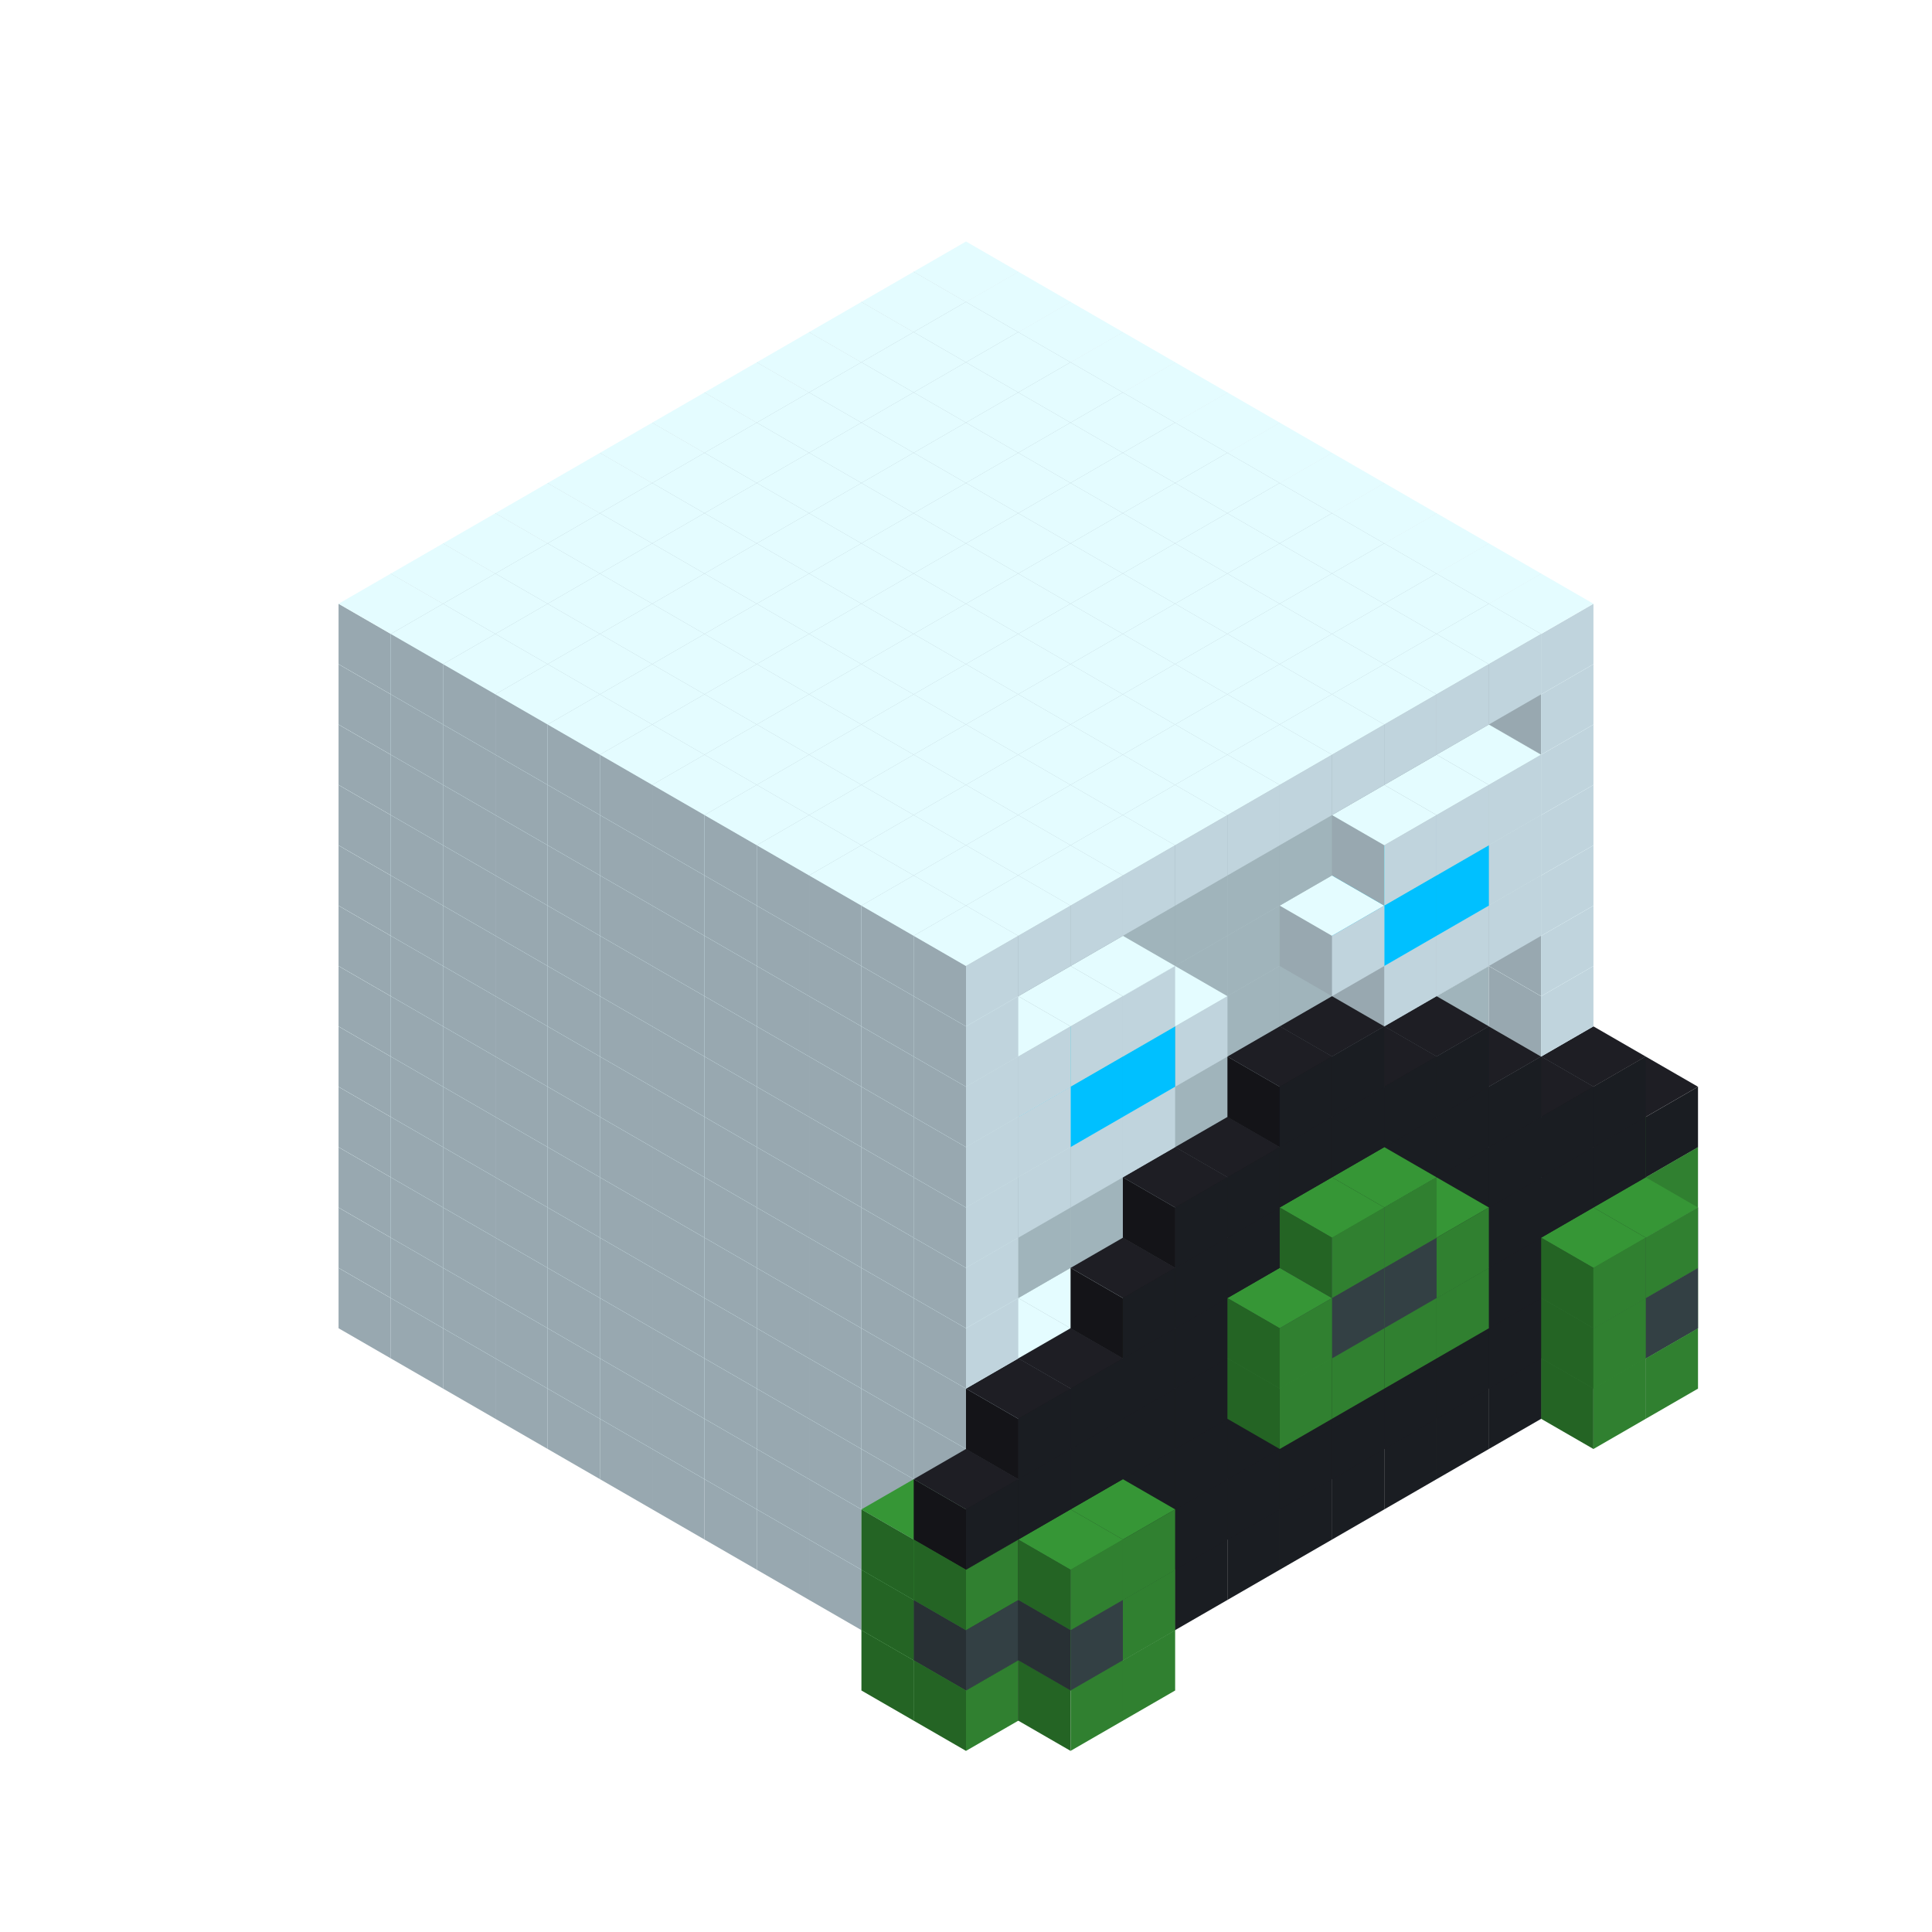 
<svg width='600' height='600' viewBox='4436371 5550000 3200000 3200000' xmlns='http://www.w3.org/2000/svg' xmlns:xlink='http://www.w3.org/1999/xlink'>
<use xlink:href='#v-0x00000081-1' transform='translate(983738,3600000)'/>
<use xlink:href='#v-0x00000081-1' transform='translate(1070341,3650000)'/>
<use xlink:href='#v-0x00000081-1' transform='translate(1156944,3700000)'/>
<use xlink:href='#v-0x00000081-1' transform='translate(1243547,3750000)'/>
<use xlink:href='#v-0x00000081-1' transform='translate(1330150,3800000)'/>
<use xlink:href='#v-0x00000081-1' transform='translate(1416753,3850000)'/>
<use xlink:href='#v-0x00000081-1' transform='translate(1503356,3900000)'/>
<use xlink:href='#v-0x00000081-1' transform='translate(1589959,3950000)'/>
<use xlink:href='#v-0x00000081-1' transform='translate(1676562,4000000)'/>
<use xlink:href='#v-0x00000081-1' transform='translate(1763165,4050000)'/>
<use xlink:href='#v-0x00000081-1' transform='translate(1849768,4100000)'/>
<use xlink:href='#v-0x00000081-5' transform='translate(2975607,3550000)'/>
<use xlink:href='#v-0x00000081-1' transform='translate(2889004,3600000)'/>
<use xlink:href='#v-0x00000081-1' transform='translate(2802401,3650000)'/>
<use xlink:href='#v-0x00000081-1' transform='translate(2715798,3700000)'/>
<use xlink:href='#v-0x00000081-1' transform='translate(2629195,3750000)'/>
<use xlink:href='#v-0x00000081-1' transform='translate(2542592,3800000)'/>
<use xlink:href='#v-0x00000081-1' transform='translate(2455989,3850000)'/>
<use xlink:href='#v-0x00000081-1' transform='translate(2369386,3900000)'/>
<use xlink:href='#v-0x00000081-1' transform='translate(2282783,3950000)'/>
<use xlink:href='#v-0x00000081-1' transform='translate(2196180,4000000)'/>
<use xlink:href='#v-0x00000081-1' transform='translate(2109577,4050000)'/>
<use xlink:href='#v-0x00000081-1' transform='translate(2022974,4100000)'/>
<use xlink:href='#v-0x00000081-1' transform='translate(1936371,4150000)'/>
<use xlink:href='#v-0x00000081-5' transform='translate(1849768,4200000)'/>
<use xlink:href='#v-0x00000081-5' transform='translate(3062210,3600000)'/>
<use xlink:href='#v-0x00000081-4' transform='translate(2975607,3650000)'/>
<use xlink:href='#v-0x00000081-4' transform='translate(2889004,3700000)'/>
<use xlink:href='#v-0x00000081-4' transform='translate(2802401,3750000)'/>
<use xlink:href='#v-0x00000081-4' transform='translate(2715798,3800000)'/>
<use xlink:href='#v-0x00000081-4' transform='translate(2629195,3850000)'/>
<use xlink:href='#v-0x00000081-4' transform='translate(2542592,3900000)'/>
<use xlink:href='#v-0x00000081-4' transform='translate(2455989,3950000)'/>
<use xlink:href='#v-0x00000081-4' transform='translate(2369386,4000000)'/>
<use xlink:href='#v-0x00000081-4' transform='translate(2282783,4050000)'/>
<use xlink:href='#v-0x00000081-4' transform='translate(2196180,4100000)'/>
<use xlink:href='#v-0x00000081-4' transform='translate(2109577,4150000)'/>
<use xlink:href='#v-0x00000081-4' transform='translate(2022974,4200000)'/>
<use xlink:href='#v-0x00000081-5' transform='translate(1936371,4250000)'/>
<use xlink:href='#v-0x00000081-5' transform='translate(3062210,3700000)'/>
<use xlink:href='#v-0x00000081-5' transform='translate(2975607,3750000)'/>
<use xlink:href='#v-0x00000081-5' transform='translate(2196180,4200000)'/>
<use xlink:href='#v-0x00000081-5' transform='translate(2109577,4250000)'/>
<use xlink:href='#v-0x00000081-1' transform='translate(983738,3500000)'/>
<use xlink:href='#v-0x00000081-1' transform='translate(1070341,3550000)'/>
<use xlink:href='#v-0x00000081-1' transform='translate(1156944,3600000)'/>
<use xlink:href='#v-0x00000081-1' transform='translate(1243547,3650000)'/>
<use xlink:href='#v-0x00000081-1' transform='translate(1330150,3700000)'/>
<use xlink:href='#v-0x00000081-1' transform='translate(1416753,3750000)'/>
<use xlink:href='#v-0x00000081-1' transform='translate(1503356,3800000)'/>
<use xlink:href='#v-0x00000081-1' transform='translate(1589959,3850000)'/>
<use xlink:href='#v-0x00000081-1' transform='translate(1676562,3900000)'/>
<use xlink:href='#v-0x00000081-1' transform='translate(1763165,3950000)'/>
<use xlink:href='#v-0x00000081-2' transform='translate(2715798,3500000)'/>
<use xlink:href='#v-0x00000081-2' transform='translate(2629195,3550000)'/>
<use xlink:href='#v-0x00000081-2' transform='translate(2542592,3600000)'/>
<use xlink:href='#v-0x00000081-2' transform='translate(2455989,3650000)'/>
<use xlink:href='#v-0x00000081-2' transform='translate(2369386,3700000)'/>
<use xlink:href='#v-0x00000081-2' transform='translate(2282783,3750000)'/>
<use xlink:href='#v-0x00000081-2' transform='translate(2196180,3800000)'/>
<use xlink:href='#v-0x00000081-2' transform='translate(2109577,3850000)'/>
<use xlink:href='#v-0x00000081-2' transform='translate(2022974,3900000)'/>
<use xlink:href='#v-0x00000081-2' transform='translate(1936371,3950000)'/>
<use xlink:href='#v-0x00000081-1' transform='translate(1849768,4000000)'/>
<use xlink:href='#v-0x00000081-5' transform='translate(2975607,3450000)'/>
<use xlink:href='#v-0x00000081-1' transform='translate(2889004,3500000)'/>
<use xlink:href='#v-0x00000081-1' transform='translate(2802401,3550000)'/>
<use xlink:href='#v-0x00000081-1' transform='translate(2022974,4000000)'/>
<use xlink:href='#v-0x00000081-1' transform='translate(1936371,4050000)'/>
<use xlink:href='#v-0x00000081-5' transform='translate(1849768,4100000)'/>
<use xlink:href='#v-0x00000081-6' transform='translate(3062210,3500000)'/>
<use xlink:href='#v-0x00000081-4' transform='translate(2975607,3550000)'/>
<use xlink:href='#v-0x00000081-4' transform='translate(2889004,3600000)'/>
<use xlink:href='#v-0x00000081-4' transform='translate(2802401,3650000)'/>
<use xlink:href='#v-0x00000081-4' transform='translate(2715798,3700000)'/>
<use xlink:href='#v-0x00000081-4' transform='translate(2629195,3750000)'/>
<use xlink:href='#v-0x00000081-4' transform='translate(2542592,3800000)'/>
<use xlink:href='#v-0x00000081-4' transform='translate(2455989,3850000)'/>
<use xlink:href='#v-0x00000081-4' transform='translate(2369386,3900000)'/>
<use xlink:href='#v-0x00000081-4' transform='translate(2282783,3950000)'/>
<use xlink:href='#v-0x00000081-4' transform='translate(2196180,4000000)'/>
<use xlink:href='#v-0x00000081-4' transform='translate(2109577,4050000)'/>
<use xlink:href='#v-0x00000081-4' transform='translate(2022974,4100000)'/>
<use xlink:href='#v-0x00000081-6' transform='translate(1936371,4150000)'/>
<use xlink:href='#v-0x00000081-6' transform='translate(3062210,3600000)'/>
<use xlink:href='#v-0x00000081-5' transform='translate(2975607,3650000)'/>
<use xlink:href='#v-0x00000081-5' transform='translate(2196180,4100000)'/>
<use xlink:href='#v-0x00000081-6' transform='translate(2109577,4150000)'/>
<use xlink:href='#v-0x00000081-1' transform='translate(983738,3400000)'/>
<use xlink:href='#v-0x00000081-1' transform='translate(1070341,3450000)'/>
<use xlink:href='#v-0x00000081-1' transform='translate(1156944,3500000)'/>
<use xlink:href='#v-0x00000081-1' transform='translate(1243547,3550000)'/>
<use xlink:href='#v-0x00000081-1' transform='translate(1330150,3600000)'/>
<use xlink:href='#v-0x00000081-1' transform='translate(1416753,3650000)'/>
<use xlink:href='#v-0x00000081-1' transform='translate(1503356,3700000)'/>
<use xlink:href='#v-0x00000081-1' transform='translate(1589959,3750000)'/>
<use xlink:href='#v-0x00000081-1' transform='translate(1676562,3800000)'/>
<use xlink:href='#v-0x00000081-1' transform='translate(1763165,3850000)'/>
<use xlink:href='#v-0x00000081-2' transform='translate(2715798,3400000)'/>
<use xlink:href='#v-0x00000081-2' transform='translate(2629195,3450000)'/>
<use xlink:href='#v-0x00000081-2' transform='translate(2542592,3500000)'/>
<use xlink:href='#v-0x00000081-2' transform='translate(2455989,3550000)'/>
<use xlink:href='#v-0x00000081-2' transform='translate(2369386,3600000)'/>
<use xlink:href='#v-0x00000081-2' transform='translate(2282783,3650000)'/>
<use xlink:href='#v-0x00000081-2' transform='translate(2196180,3700000)'/>
<use xlink:href='#v-0x00000081-2' transform='translate(2109577,3750000)'/>
<use xlink:href='#v-0x00000081-2' transform='translate(2022974,3800000)'/>
<use xlink:href='#v-0x00000081-2' transform='translate(1936371,3850000)'/>
<use xlink:href='#v-0x00000081-1' transform='translate(1849768,3900000)'/>
<use xlink:href='#v-0x00000081-5' transform='translate(2975607,3350000)'/>
<use xlink:href='#v-0x00000081-1' transform='translate(2889004,3400000)'/>
<use xlink:href='#v-0x00000081-1' transform='translate(1936371,3950000)'/>
<use xlink:href='#v-0x00000081-5' transform='translate(1849768,4000000)'/>
<use xlink:href='#v-0x00000081-5' transform='translate(3062210,3400000)'/>
<use xlink:href='#v-0x00000081-4' transform='translate(2975607,3450000)'/>
<use xlink:href='#v-0x00000081-4' transform='translate(2889004,3500000)'/>
<use xlink:href='#v-0x00000081-4' transform='translate(2802401,3550000)'/>
<use xlink:href='#v-0x00000081-4' transform='translate(2715798,3600000)'/>
<use xlink:href='#v-0x00000081-4' transform='translate(2629195,3650000)'/>
<use xlink:href='#v-0x00000081-4' transform='translate(2542592,3700000)'/>
<use xlink:href='#v-0x00000081-4' transform='translate(2455989,3750000)'/>
<use xlink:href='#v-0x00000081-4' transform='translate(2369386,3800000)'/>
<use xlink:href='#v-0x00000081-4' transform='translate(2282783,3850000)'/>
<use xlink:href='#v-0x00000081-4' transform='translate(2196180,3900000)'/>
<use xlink:href='#v-0x00000081-4' transform='translate(2109577,3950000)'/>
<use xlink:href='#v-0x00000081-4' transform='translate(2022974,4000000)'/>
<use xlink:href='#v-0x00000081-5' transform='translate(1936371,4050000)'/>
<use xlink:href='#v-0x00000081-5' transform='translate(3062210,3500000)'/>
<use xlink:href='#v-0x00000081-5' transform='translate(2975607,3550000)'/>
<use xlink:href='#v-0x00000081-5' transform='translate(2196180,4000000)'/>
<use xlink:href='#v-0x00000081-5' transform='translate(2109577,4050000)'/>
<use xlink:href='#v-0x00000081-1' transform='translate(983738,3300000)'/>
<use xlink:href='#v-0x00000081-1' transform='translate(1070341,3350000)'/>
<use xlink:href='#v-0x00000081-1' transform='translate(1156944,3400000)'/>
<use xlink:href='#v-0x00000081-1' transform='translate(1243547,3450000)'/>
<use xlink:href='#v-0x00000081-1' transform='translate(1330150,3500000)'/>
<use xlink:href='#v-0x00000081-1' transform='translate(1416753,3550000)'/>
<use xlink:href='#v-0x00000081-1' transform='translate(1503356,3600000)'/>
<use xlink:href='#v-0x00000081-1' transform='translate(1589959,3650000)'/>
<use xlink:href='#v-0x00000081-1' transform='translate(1676562,3700000)'/>
<use xlink:href='#v-0x00000081-1' transform='translate(1763165,3750000)'/>
<use xlink:href='#v-0x00000081-2' transform='translate(2715798,3300000)'/>
<use xlink:href='#v-0x00000081-2' transform='translate(2629195,3350000)'/>
<use xlink:href='#v-0x00000081-2' transform='translate(2542592,3400000)'/>
<use xlink:href='#v-0x00000081-2' transform='translate(2455989,3450000)'/>
<use xlink:href='#v-0x00000081-2' transform='translate(2369386,3500000)'/>
<use xlink:href='#v-0x00000081-2' transform='translate(2282783,3550000)'/>
<use xlink:href='#v-0x00000081-2' transform='translate(2196180,3600000)'/>
<use xlink:href='#v-0x00000081-2' transform='translate(2109577,3650000)'/>
<use xlink:href='#v-0x00000081-2' transform='translate(2022974,3700000)'/>
<use xlink:href='#v-0x00000081-2' transform='translate(1936371,3750000)'/>
<use xlink:href='#v-0x00000081-1' transform='translate(1849768,3800000)'/>
<use xlink:href='#v-0x00000081-1' transform='translate(2889004,3300000)'/>
<use xlink:href='#v-0x00000081-1' transform='translate(2802401,3350000)'/>
<use xlink:href='#v-0x00000081-1' transform='translate(2715798,3400000)'/>
<use xlink:href='#v-0x00000081-1' transform='translate(2629195,3450000)'/>
<use xlink:href='#v-0x00000081-1' transform='translate(2542592,3500000)'/>
<use xlink:href='#v-0x00000081-1' transform='translate(2455989,3550000)'/>
<use xlink:href='#v-0x00000081-1' transform='translate(2369386,3600000)'/>
<use xlink:href='#v-0x00000081-1' transform='translate(2282783,3650000)'/>
<use xlink:href='#v-0x00000081-1' transform='translate(2196180,3700000)'/>
<use xlink:href='#v-0x00000081-1' transform='translate(2109577,3750000)'/>
<use xlink:href='#v-0x00000081-1' transform='translate(2022974,3800000)'/>
<use xlink:href='#v-0x00000081-1' transform='translate(1936371,3850000)'/>
<use xlink:href='#v-0x00000081-4' transform='translate(3062210,3300000)'/>
<use xlink:href='#v-0x00000081-4' transform='translate(2975607,3350000)'/>
<use xlink:href='#v-0x00000081-4' transform='translate(2889004,3400000)'/>
<use xlink:href='#v-0x00000081-4' transform='translate(2802401,3450000)'/>
<use xlink:href='#v-0x00000081-4' transform='translate(2715798,3500000)'/>
<use xlink:href='#v-0x00000081-4' transform='translate(2629195,3550000)'/>
<use xlink:href='#v-0x00000081-4' transform='translate(2542592,3600000)'/>
<use xlink:href='#v-0x00000081-4' transform='translate(2455989,3650000)'/>
<use xlink:href='#v-0x00000081-4' transform='translate(2369386,3700000)'/>
<use xlink:href='#v-0x00000081-4' transform='translate(2282783,3750000)'/>
<use xlink:href='#v-0x00000081-4' transform='translate(2196180,3800000)'/>
<use xlink:href='#v-0x00000081-4' transform='translate(2109577,3850000)'/>
<use xlink:href='#v-0x00000081-4' transform='translate(2022974,3900000)'/>
<use xlink:href='#v-0x00000081-4' transform='translate(1936371,3950000)'/>
<use xlink:href='#v-0x00000081-5' transform='translate(2715798,3600000)'/>
<use xlink:href='#v-0x00000081-5' transform='translate(2629195,3650000)'/>
<use xlink:href='#v-0x00000081-5' transform='translate(2542592,3700000)'/>
<use xlink:href='#v-0x00000081-5' transform='translate(2455989,3750000)'/>
<use xlink:href='#v-0x00000081-1' transform='translate(983738,3200000)'/>
<use xlink:href='#v-0x00000081-1' transform='translate(1070341,3250000)'/>
<use xlink:href='#v-0x00000081-1' transform='translate(1156944,3300000)'/>
<use xlink:href='#v-0x00000081-1' transform='translate(1243547,3350000)'/>
<use xlink:href='#v-0x00000081-1' transform='translate(1330150,3400000)'/>
<use xlink:href='#v-0x00000081-1' transform='translate(1416753,3450000)'/>
<use xlink:href='#v-0x00000081-1' transform='translate(1503356,3500000)'/>
<use xlink:href='#v-0x00000081-1' transform='translate(1589959,3550000)'/>
<use xlink:href='#v-0x00000081-1' transform='translate(1676562,3600000)'/>
<use xlink:href='#v-0x00000081-1' transform='translate(1763165,3650000)'/>
<use xlink:href='#v-0x00000081-2' transform='translate(2715798,3200000)'/>
<use xlink:href='#v-0x00000081-2' transform='translate(2629195,3250000)'/>
<use xlink:href='#v-0x00000081-2' transform='translate(2542592,3300000)'/>
<use xlink:href='#v-0x00000081-2' transform='translate(2455989,3350000)'/>
<use xlink:href='#v-0x00000081-2' transform='translate(2369386,3400000)'/>
<use xlink:href='#v-0x00000081-2' transform='translate(2282783,3450000)'/>
<use xlink:href='#v-0x00000081-2' transform='translate(2196180,3500000)'/>
<use xlink:href='#v-0x00000081-2' transform='translate(2109577,3550000)'/>
<use xlink:href='#v-0x00000081-2' transform='translate(2022974,3600000)'/>
<use xlink:href='#v-0x00000081-2' transform='translate(1936371,3650000)'/>
<use xlink:href='#v-0x00000081-1' transform='translate(1849768,3700000)'/>
<use xlink:href='#v-0x00000081-1' transform='translate(2889004,3200000)'/>
<use xlink:href='#v-0x00000081-1' transform='translate(2802401,3250000)'/>
<use xlink:href='#v-0x00000081-1' transform='translate(2715798,3300000)'/>
<use xlink:href='#v-0x00000081-1' transform='translate(2629195,3350000)'/>
<use xlink:href='#v-0x00000081-1' transform='translate(2542592,3400000)'/>
<use xlink:href='#v-0x00000081-1' transform='translate(2455989,3450000)'/>
<use xlink:href='#v-0x00000081-1' transform='translate(2369386,3500000)'/>
<use xlink:href='#v-0x00000081-1' transform='translate(2282783,3550000)'/>
<use xlink:href='#v-0x00000081-1' transform='translate(2196180,3600000)'/>
<use xlink:href='#v-0x00000081-1' transform='translate(2109577,3650000)'/>
<use xlink:href='#v-0x00000081-1' transform='translate(2022974,3700000)'/>
<use xlink:href='#v-0x00000081-1' transform='translate(1936371,3750000)'/>
<use xlink:href='#v-0x00000081-4' transform='translate(2975607,3250000)'/>
<use xlink:href='#v-0x00000081-4' transform='translate(2889004,3300000)'/>
<use xlink:href='#v-0x00000081-4' transform='translate(2802401,3350000)'/>
<use xlink:href='#v-0x00000081-4' transform='translate(2715798,3400000)'/>
<use xlink:href='#v-0x00000081-4' transform='translate(2629195,3450000)'/>
<use xlink:href='#v-0x00000081-4' transform='translate(2542592,3500000)'/>
<use xlink:href='#v-0x00000081-4' transform='translate(2455989,3550000)'/>
<use xlink:href='#v-0x00000081-4' transform='translate(2369386,3600000)'/>
<use xlink:href='#v-0x00000081-4' transform='translate(2282783,3650000)'/>
<use xlink:href='#v-0x00000081-4' transform='translate(2196180,3700000)'/>
<use xlink:href='#v-0x00000081-4' transform='translate(2109577,3750000)'/>
<use xlink:href='#v-0x00000081-4' transform='translate(2022974,3800000)'/>
<use xlink:href='#v-0x00000081-5' transform='translate(2715798,3500000)'/>
<use xlink:href='#v-0x00000081-6' transform='translate(2629195,3550000)'/>
<use xlink:href='#v-0x00000081-6' transform='translate(2542592,3600000)'/>
<use xlink:href='#v-0x00000081-5' transform='translate(2455989,3650000)'/>
<use xlink:href='#v-0x00000081-1' transform='translate(983738,3100000)'/>
<use xlink:href='#v-0x00000081-1' transform='translate(1070341,3150000)'/>
<use xlink:href='#v-0x00000081-1' transform='translate(1156944,3200000)'/>
<use xlink:href='#v-0x00000081-1' transform='translate(1243547,3250000)'/>
<use xlink:href='#v-0x00000081-1' transform='translate(1330150,3300000)'/>
<use xlink:href='#v-0x00000081-1' transform='translate(1416753,3350000)'/>
<use xlink:href='#v-0x00000081-1' transform='translate(1503356,3400000)'/>
<use xlink:href='#v-0x00000081-1' transform='translate(1589959,3450000)'/>
<use xlink:href='#v-0x00000081-1' transform='translate(1676562,3500000)'/>
<use xlink:href='#v-0x00000081-1' transform='translate(1763165,3550000)'/>
<use xlink:href='#v-0x00000081-2' transform='translate(2715798,3100000)'/>
<use xlink:href='#v-0x00000081-2' transform='translate(2629195,3150000)'/>
<use xlink:href='#v-0x00000081-2' transform='translate(2542592,3200000)'/>
<use xlink:href='#v-0x00000081-2' transform='translate(2455989,3250000)'/>
<use xlink:href='#v-0x00000081-2' transform='translate(2369386,3300000)'/>
<use xlink:href='#v-0x00000081-2' transform='translate(2282783,3350000)'/>
<use xlink:href='#v-0x00000081-2' transform='translate(2196180,3400000)'/>
<use xlink:href='#v-0x00000081-2' transform='translate(2109577,3450000)'/>
<use xlink:href='#v-0x00000081-2' transform='translate(2022974,3500000)'/>
<use xlink:href='#v-0x00000081-2' transform='translate(1936371,3550000)'/>
<use xlink:href='#v-0x00000081-1' transform='translate(1849768,3600000)'/>
<use xlink:href='#v-0x00000081-1' transform='translate(2889004,3100000)'/>
<use xlink:href='#v-0x00000081-1' transform='translate(1936371,3650000)'/>
<use xlink:href='#v-0x00000081-4' transform='translate(2802401,3250000)'/>
<use xlink:href='#v-0x00000081-4' transform='translate(2715798,3300000)'/>
<use xlink:href='#v-0x00000081-4' transform='translate(2629195,3350000)'/>
<use xlink:href='#v-0x00000081-4' transform='translate(2542592,3400000)'/>
<use xlink:href='#v-0x00000081-4' transform='translate(2455989,3450000)'/>
<use xlink:href='#v-0x00000081-4' transform='translate(2369386,3500000)'/>
<use xlink:href='#v-0x00000081-4' transform='translate(2282783,3550000)'/>
<use xlink:href='#v-0x00000081-4' transform='translate(2196180,3600000)'/>
<use xlink:href='#v-0x00000081-5' transform='translate(2629195,3450000)'/>
<use xlink:href='#v-0x00000081-5' transform='translate(2542592,3500000)'/>
<use xlink:href='#v-0x00000081-1' transform='translate(983738,3000000)'/>
<use xlink:href='#v-0x00000081-1' transform='translate(1070341,3050000)'/>
<use xlink:href='#v-0x00000081-1' transform='translate(1156944,3100000)'/>
<use xlink:href='#v-0x00000081-1' transform='translate(1243547,3150000)'/>
<use xlink:href='#v-0x00000081-1' transform='translate(1330150,3200000)'/>
<use xlink:href='#v-0x00000081-1' transform='translate(1416753,3250000)'/>
<use xlink:href='#v-0x00000081-1' transform='translate(1503356,3300000)'/>
<use xlink:href='#v-0x00000081-1' transform='translate(1589959,3350000)'/>
<use xlink:href='#v-0x00000081-1' transform='translate(1676562,3400000)'/>
<use xlink:href='#v-0x00000081-1' transform='translate(1763165,3450000)'/>
<use xlink:href='#v-0x00000081-2' transform='translate(2715798,3000000)'/>
<use xlink:href='#v-0x00000081-2' transform='translate(2629195,3050000)'/>
<use xlink:href='#v-0x00000081-2' transform='translate(2542592,3100000)'/>
<use xlink:href='#v-0x00000081-2' transform='translate(2455989,3150000)'/>
<use xlink:href='#v-0x00000081-2' transform='translate(2369386,3200000)'/>
<use xlink:href='#v-0x00000081-2' transform='translate(2282783,3250000)'/>
<use xlink:href='#v-0x00000081-2' transform='translate(2196180,3300000)'/>
<use xlink:href='#v-0x00000081-2' transform='translate(2109577,3350000)'/>
<use xlink:href='#v-0x00000081-2' transform='translate(2022974,3400000)'/>
<use xlink:href='#v-0x00000081-2' transform='translate(1936371,3450000)'/>
<use xlink:href='#v-0x00000081-1' transform='translate(1849768,3500000)'/>
<use xlink:href='#v-0x00000081-1' transform='translate(2889004,3000000)'/>
<use xlink:href='#v-0x00000081-1' transform='translate(1936371,3550000)'/>
<use xlink:href='#v-0x00000081-4' transform='translate(2715798,3200000)'/>
<use xlink:href='#v-0x00000081-4' transform='translate(2629195,3250000)'/>
<use xlink:href='#v-0x00000081-4' transform='translate(2542592,3300000)'/>
<use xlink:href='#v-0x00000081-4' transform='translate(2455989,3350000)'/>
<use xlink:href='#v-0x00000081-4' transform='translate(2369386,3400000)'/>
<use xlink:href='#v-0x00000081-4' transform='translate(2282783,3450000)'/>
<use xlink:href='#v-0x00000081-1' transform='translate(983738,2900000)'/>
<use xlink:href='#v-0x00000081-1' transform='translate(1070341,2950000)'/>
<use xlink:href='#v-0x00000081-1' transform='translate(1156944,3000000)'/>
<use xlink:href='#v-0x00000081-1' transform='translate(1243547,3050000)'/>
<use xlink:href='#v-0x00000081-1' transform='translate(1330150,3100000)'/>
<use xlink:href='#v-0x00000081-1' transform='translate(1416753,3150000)'/>
<use xlink:href='#v-0x00000081-1' transform='translate(1503356,3200000)'/>
<use xlink:href='#v-0x00000081-1' transform='translate(1589959,3250000)'/>
<use xlink:href='#v-0x00000081-1' transform='translate(1676562,3300000)'/>
<use xlink:href='#v-0x00000081-1' transform='translate(1763165,3350000)'/>
<use xlink:href='#v-0x00000081-2' transform='translate(2715798,2900000)'/>
<use xlink:href='#v-0x00000081-2' transform='translate(2629195,2950000)'/>
<use xlink:href='#v-0x00000081-2' transform='translate(2542592,3000000)'/>
<use xlink:href='#v-0x00000081-2' transform='translate(2455989,3050000)'/>
<use xlink:href='#v-0x00000081-2' transform='translate(2369386,3100000)'/>
<use xlink:href='#v-0x00000081-2' transform='translate(2282783,3150000)'/>
<use xlink:href='#v-0x00000081-2' transform='translate(2196180,3200000)'/>
<use xlink:href='#v-0x00000081-2' transform='translate(2109577,3250000)'/>
<use xlink:href='#v-0x00000081-2' transform='translate(2022974,3300000)'/>
<use xlink:href='#v-0x00000081-2' transform='translate(1936371,3350000)'/>
<use xlink:href='#v-0x00000081-1' transform='translate(1849768,3400000)'/>
<use xlink:href='#v-0x00000081-1' transform='translate(2889004,2900000)'/>
<use xlink:href='#v-0x00000081-1' transform='translate(2802401,2950000)'/>
<use xlink:href='#v-0x00000081-1' transform='translate(2715798,3000000)'/>
<use xlink:href='#v-0x00000081-1' transform='translate(2629195,3050000)'/>
<use xlink:href='#v-0x00000081-1' transform='translate(2196180,3300000)'/>
<use xlink:href='#v-0x00000081-1' transform='translate(2109577,3350000)'/>
<use xlink:href='#v-0x00000081-1' transform='translate(2022974,3400000)'/>
<use xlink:href='#v-0x00000081-1' transform='translate(1936371,3450000)'/>
<use xlink:href='#v-0x00000081-4' transform='translate(2542592,3200000)'/>
<use xlink:href='#v-0x00000081-4' transform='translate(2455989,3250000)'/>
<use xlink:href='#v-0x00000081-1' transform='translate(983738,2800000)'/>
<use xlink:href='#v-0x00000081-1' transform='translate(1070341,2850000)'/>
<use xlink:href='#v-0x00000081-1' transform='translate(1156944,2900000)'/>
<use xlink:href='#v-0x00000081-1' transform='translate(1243547,2950000)'/>
<use xlink:href='#v-0x00000081-1' transform='translate(1330150,3000000)'/>
<use xlink:href='#v-0x00000081-1' transform='translate(1416753,3050000)'/>
<use xlink:href='#v-0x00000081-1' transform='translate(1503356,3100000)'/>
<use xlink:href='#v-0x00000081-1' transform='translate(1589959,3150000)'/>
<use xlink:href='#v-0x00000081-1' transform='translate(1676562,3200000)'/>
<use xlink:href='#v-0x00000081-1' transform='translate(1763165,3250000)'/>
<use xlink:href='#v-0x00000081-2' transform='translate(2715798,2800000)'/>
<use xlink:href='#v-0x00000081-2' transform='translate(2629195,2850000)'/>
<use xlink:href='#v-0x00000081-2' transform='translate(2542592,2900000)'/>
<use xlink:href='#v-0x00000081-2' transform='translate(2455989,2950000)'/>
<use xlink:href='#v-0x00000081-2' transform='translate(2369386,3000000)'/>
<use xlink:href='#v-0x00000081-2' transform='translate(2282783,3050000)'/>
<use xlink:href='#v-0x00000081-2' transform='translate(2196180,3100000)'/>
<use xlink:href='#v-0x00000081-2' transform='translate(2109577,3150000)'/>
<use xlink:href='#v-0x00000081-2' transform='translate(2022974,3200000)'/>
<use xlink:href='#v-0x00000081-2' transform='translate(1936371,3250000)'/>
<use xlink:href='#v-0x00000081-1' transform='translate(1849768,3300000)'/>
<use xlink:href='#v-0x00000081-1' transform='translate(2889004,2800000)'/>
<use xlink:href='#v-0x00000081-1' transform='translate(2802401,2850000)'/>
<use xlink:href='#v-0x00000081-3' transform='translate(2715798,2900000)'/>
<use xlink:href='#v-0x00000081-3' transform='translate(2629195,2950000)'/>
<use xlink:href='#v-0x00000081-1' transform='translate(2542592,3000000)'/>
<use xlink:href='#v-0x00000081-1' transform='translate(2282783,3150000)'/>
<use xlink:href='#v-0x00000081-3' transform='translate(2196180,3200000)'/>
<use xlink:href='#v-0x00000081-3' transform='translate(2109577,3250000)'/>
<use xlink:href='#v-0x00000081-1' transform='translate(2022974,3300000)'/>
<use xlink:href='#v-0x00000081-1' transform='translate(1936371,3350000)'/>
<use xlink:href='#v-0x00000081-1' transform='translate(983738,2700000)'/>
<use xlink:href='#v-0x00000081-1' transform='translate(1070341,2750000)'/>
<use xlink:href='#v-0x00000081-1' transform='translate(1156944,2800000)'/>
<use xlink:href='#v-0x00000081-1' transform='translate(1243547,2850000)'/>
<use xlink:href='#v-0x00000081-1' transform='translate(1330150,2900000)'/>
<use xlink:href='#v-0x00000081-1' transform='translate(1416753,2950000)'/>
<use xlink:href='#v-0x00000081-1' transform='translate(1503356,3000000)'/>
<use xlink:href='#v-0x00000081-1' transform='translate(1589959,3050000)'/>
<use xlink:href='#v-0x00000081-1' transform='translate(1676562,3100000)'/>
<use xlink:href='#v-0x00000081-1' transform='translate(1763165,3150000)'/>
<use xlink:href='#v-0x00000081-2' transform='translate(2715798,2700000)'/>
<use xlink:href='#v-0x00000081-2' transform='translate(2629195,2750000)'/>
<use xlink:href='#v-0x00000081-2' transform='translate(2542592,2800000)'/>
<use xlink:href='#v-0x00000081-2' transform='translate(2455989,2850000)'/>
<use xlink:href='#v-0x00000081-2' transform='translate(2369386,2900000)'/>
<use xlink:href='#v-0x00000081-2' transform='translate(2282783,2950000)'/>
<use xlink:href='#v-0x00000081-2' transform='translate(2196180,3000000)'/>
<use xlink:href='#v-0x00000081-2' transform='translate(2109577,3050000)'/>
<use xlink:href='#v-0x00000081-2' transform='translate(2022974,3100000)'/>
<use xlink:href='#v-0x00000081-2' transform='translate(1936371,3150000)'/>
<use xlink:href='#v-0x00000081-1' transform='translate(1849768,3200000)'/>
<use xlink:href='#v-0x00000081-1' transform='translate(2889004,2700000)'/>
<use xlink:href='#v-0x00000081-1' transform='translate(2802401,2750000)'/>
<use xlink:href='#v-0x00000081-1' transform='translate(2715798,2800000)'/>
<use xlink:href='#v-0x00000081-1' transform='translate(2629195,2850000)'/>
<use xlink:href='#v-0x00000081-1' transform='translate(2196180,3100000)'/>
<use xlink:href='#v-0x00000081-1' transform='translate(2109577,3150000)'/>
<use xlink:href='#v-0x00000081-1' transform='translate(2022974,3200000)'/>
<use xlink:href='#v-0x00000081-1' transform='translate(1936371,3250000)'/>
<use xlink:href='#v-0x00000081-1' transform='translate(983738,2600000)'/>
<use xlink:href='#v-0x00000081-1' transform='translate(1070341,2650000)'/>
<use xlink:href='#v-0x00000081-1' transform='translate(1156944,2700000)'/>
<use xlink:href='#v-0x00000081-1' transform='translate(1243547,2750000)'/>
<use xlink:href='#v-0x00000081-1' transform='translate(1330150,2800000)'/>
<use xlink:href='#v-0x00000081-1' transform='translate(1416753,2850000)'/>
<use xlink:href='#v-0x00000081-1' transform='translate(1503356,2900000)'/>
<use xlink:href='#v-0x00000081-1' transform='translate(1589959,2950000)'/>
<use xlink:href='#v-0x00000081-1' transform='translate(1676562,3000000)'/>
<use xlink:href='#v-0x00000081-1' transform='translate(1763165,3050000)'/>
<use xlink:href='#v-0x00000081-2' transform='translate(2715798,2600000)'/>
<use xlink:href='#v-0x00000081-2' transform='translate(2629195,2650000)'/>
<use xlink:href='#v-0x00000081-2' transform='translate(2542592,2700000)'/>
<use xlink:href='#v-0x00000081-2' transform='translate(2455989,2750000)'/>
<use xlink:href='#v-0x00000081-2' transform='translate(2369386,2800000)'/>
<use xlink:href='#v-0x00000081-2' transform='translate(2282783,2850000)'/>
<use xlink:href='#v-0x00000081-2' transform='translate(2196180,2900000)'/>
<use xlink:href='#v-0x00000081-2' transform='translate(2109577,2950000)'/>
<use xlink:href='#v-0x00000081-2' transform='translate(2022974,3000000)'/>
<use xlink:href='#v-0x00000081-2' transform='translate(1936371,3050000)'/>
<use xlink:href='#v-0x00000081-1' transform='translate(1849768,3100000)'/>
<use xlink:href='#v-0x00000081-1' transform='translate(2889004,2600000)'/>
<use xlink:href='#v-0x00000081-1' transform='translate(1936371,3150000)'/>
<use xlink:href='#v-0x00000081-1' transform='translate(1936371,1950000)'/>
<use xlink:href='#v-0x00000081-1' transform='translate(1849768,2000000)'/>
<use xlink:href='#v-0x00000081-1' transform='translate(1763165,2050000)'/>
<use xlink:href='#v-0x00000081-1' transform='translate(1676562,2100000)'/>
<use xlink:href='#v-0x00000081-1' transform='translate(1589959,2150000)'/>
<use xlink:href='#v-0x00000081-1' transform='translate(1503356,2200000)'/>
<use xlink:href='#v-0x00000081-1' transform='translate(1416753,2250000)'/>
<use xlink:href='#v-0x00000081-1' transform='translate(1330150,2300000)'/>
<use xlink:href='#v-0x00000081-1' transform='translate(1243547,2350000)'/>
<use xlink:href='#v-0x00000081-1' transform='translate(1156944,2400000)'/>
<use xlink:href='#v-0x00000081-1' transform='translate(1070341,2450000)'/>
<use xlink:href='#v-0x00000081-1' transform='translate(983738,2500000)'/>
<use xlink:href='#v-0x00000081-1' transform='translate(2022974,2000000)'/>
<use xlink:href='#v-0x00000081-1' transform='translate(1936371,2050000)'/>
<use xlink:href='#v-0x00000081-1' transform='translate(1849768,2100000)'/>
<use xlink:href='#v-0x00000081-1' transform='translate(1763165,2150000)'/>
<use xlink:href='#v-0x00000081-1' transform='translate(1676562,2200000)'/>
<use xlink:href='#v-0x00000081-1' transform='translate(1589959,2250000)'/>
<use xlink:href='#v-0x00000081-1' transform='translate(1503356,2300000)'/>
<use xlink:href='#v-0x00000081-1' transform='translate(1416753,2350000)'/>
<use xlink:href='#v-0x00000081-1' transform='translate(1330150,2400000)'/>
<use xlink:href='#v-0x00000081-1' transform='translate(1243547,2450000)'/>
<use xlink:href='#v-0x00000081-1' transform='translate(1156944,2500000)'/>
<use xlink:href='#v-0x00000081-1' transform='translate(1070341,2550000)'/>
<use xlink:href='#v-0x00000081-1' transform='translate(2109577,2050000)'/>
<use xlink:href='#v-0x00000081-1' transform='translate(2022974,2100000)'/>
<use xlink:href='#v-0x00000081-1' transform='translate(1936371,2150000)'/>
<use xlink:href='#v-0x00000081-1' transform='translate(1849768,2200000)'/>
<use xlink:href='#v-0x00000081-1' transform='translate(1763165,2250000)'/>
<use xlink:href='#v-0x00000081-1' transform='translate(1676562,2300000)'/>
<use xlink:href='#v-0x00000081-1' transform='translate(1589959,2350000)'/>
<use xlink:href='#v-0x00000081-1' transform='translate(1503356,2400000)'/>
<use xlink:href='#v-0x00000081-1' transform='translate(1416753,2450000)'/>
<use xlink:href='#v-0x00000081-1' transform='translate(1330150,2500000)'/>
<use xlink:href='#v-0x00000081-1' transform='translate(1243547,2550000)'/>
<use xlink:href='#v-0x00000081-1' transform='translate(1156944,2600000)'/>
<use xlink:href='#v-0x00000081-1' transform='translate(2196180,2100000)'/>
<use xlink:href='#v-0x00000081-1' transform='translate(2109577,2150000)'/>
<use xlink:href='#v-0x00000081-1' transform='translate(2022974,2200000)'/>
<use xlink:href='#v-0x00000081-1' transform='translate(1936371,2250000)'/>
<use xlink:href='#v-0x00000081-1' transform='translate(1849768,2300000)'/>
<use xlink:href='#v-0x00000081-1' transform='translate(1763165,2350000)'/>
<use xlink:href='#v-0x00000081-1' transform='translate(1676562,2400000)'/>
<use xlink:href='#v-0x00000081-1' transform='translate(1589959,2450000)'/>
<use xlink:href='#v-0x00000081-1' transform='translate(1503356,2500000)'/>
<use xlink:href='#v-0x00000081-1' transform='translate(1416753,2550000)'/>
<use xlink:href='#v-0x00000081-1' transform='translate(1330150,2600000)'/>
<use xlink:href='#v-0x00000081-1' transform='translate(1243547,2650000)'/>
<use xlink:href='#v-0x00000081-1' transform='translate(2282783,2150000)'/>
<use xlink:href='#v-0x00000081-1' transform='translate(2196180,2200000)'/>
<use xlink:href='#v-0x00000081-1' transform='translate(2109577,2250000)'/>
<use xlink:href='#v-0x00000081-1' transform='translate(2022974,2300000)'/>
<use xlink:href='#v-0x00000081-1' transform='translate(1936371,2350000)'/>
<use xlink:href='#v-0x00000081-1' transform='translate(1849768,2400000)'/>
<use xlink:href='#v-0x00000081-1' transform='translate(1763165,2450000)'/>
<use xlink:href='#v-0x00000081-1' transform='translate(1676562,2500000)'/>
<use xlink:href='#v-0x00000081-1' transform='translate(1589959,2550000)'/>
<use xlink:href='#v-0x00000081-1' transform='translate(1503356,2600000)'/>
<use xlink:href='#v-0x00000081-1' transform='translate(1416753,2650000)'/>
<use xlink:href='#v-0x00000081-1' transform='translate(1330150,2700000)'/>
<use xlink:href='#v-0x00000081-1' transform='translate(2369386,2200000)'/>
<use xlink:href='#v-0x00000081-1' transform='translate(2282783,2250000)'/>
<use xlink:href='#v-0x00000081-1' transform='translate(2196180,2300000)'/>
<use xlink:href='#v-0x00000081-1' transform='translate(2109577,2350000)'/>
<use xlink:href='#v-0x00000081-1' transform='translate(2022974,2400000)'/>
<use xlink:href='#v-0x00000081-1' transform='translate(1936371,2450000)'/>
<use xlink:href='#v-0x00000081-1' transform='translate(1849768,2500000)'/>
<use xlink:href='#v-0x00000081-1' transform='translate(1763165,2550000)'/>
<use xlink:href='#v-0x00000081-1' transform='translate(1676562,2600000)'/>
<use xlink:href='#v-0x00000081-1' transform='translate(1589959,2650000)'/>
<use xlink:href='#v-0x00000081-1' transform='translate(1503356,2700000)'/>
<use xlink:href='#v-0x00000081-1' transform='translate(1416753,2750000)'/>
<use xlink:href='#v-0x00000081-1' transform='translate(2455989,2250000)'/>
<use xlink:href='#v-0x00000081-1' transform='translate(2369386,2300000)'/>
<use xlink:href='#v-0x00000081-1' transform='translate(2282783,2350000)'/>
<use xlink:href='#v-0x00000081-1' transform='translate(2196180,2400000)'/>
<use xlink:href='#v-0x00000081-1' transform='translate(2109577,2450000)'/>
<use xlink:href='#v-0x00000081-1' transform='translate(2022974,2500000)'/>
<use xlink:href='#v-0x00000081-1' transform='translate(1936371,2550000)'/>
<use xlink:href='#v-0x00000081-1' transform='translate(1849768,2600000)'/>
<use xlink:href='#v-0x00000081-1' transform='translate(1763165,2650000)'/>
<use xlink:href='#v-0x00000081-1' transform='translate(1676562,2700000)'/>
<use xlink:href='#v-0x00000081-1' transform='translate(1589959,2750000)'/>
<use xlink:href='#v-0x00000081-1' transform='translate(1503356,2800000)'/>
<use xlink:href='#v-0x00000081-1' transform='translate(2542592,2300000)'/>
<use xlink:href='#v-0x00000081-1' transform='translate(2455989,2350000)'/>
<use xlink:href='#v-0x00000081-1' transform='translate(2369386,2400000)'/>
<use xlink:href='#v-0x00000081-1' transform='translate(2282783,2450000)'/>
<use xlink:href='#v-0x00000081-1' transform='translate(2196180,2500000)'/>
<use xlink:href='#v-0x00000081-1' transform='translate(2109577,2550000)'/>
<use xlink:href='#v-0x00000081-1' transform='translate(2022974,2600000)'/>
<use xlink:href='#v-0x00000081-1' transform='translate(1936371,2650000)'/>
<use xlink:href='#v-0x00000081-1' transform='translate(1849768,2700000)'/>
<use xlink:href='#v-0x00000081-1' transform='translate(1763165,2750000)'/>
<use xlink:href='#v-0x00000081-1' transform='translate(1676562,2800000)'/>
<use xlink:href='#v-0x00000081-1' transform='translate(1589959,2850000)'/>
<use xlink:href='#v-0x00000081-1' transform='translate(2629195,2350000)'/>
<use xlink:href='#v-0x00000081-1' transform='translate(2542592,2400000)'/>
<use xlink:href='#v-0x00000081-1' transform='translate(2455989,2450000)'/>
<use xlink:href='#v-0x00000081-1' transform='translate(2369386,2500000)'/>
<use xlink:href='#v-0x00000081-1' transform='translate(2282783,2550000)'/>
<use xlink:href='#v-0x00000081-1' transform='translate(2196180,2600000)'/>
<use xlink:href='#v-0x00000081-1' transform='translate(2109577,2650000)'/>
<use xlink:href='#v-0x00000081-1' transform='translate(2022974,2700000)'/>
<use xlink:href='#v-0x00000081-1' transform='translate(1936371,2750000)'/>
<use xlink:href='#v-0x00000081-1' transform='translate(1849768,2800000)'/>
<use xlink:href='#v-0x00000081-1' transform='translate(1763165,2850000)'/>
<use xlink:href='#v-0x00000081-1' transform='translate(1676562,2900000)'/>
<use xlink:href='#v-0x00000081-1' transform='translate(2715798,2400000)'/>
<use xlink:href='#v-0x00000081-1' transform='translate(2629195,2450000)'/>
<use xlink:href='#v-0x00000081-1' transform='translate(2542592,2500000)'/>
<use xlink:href='#v-0x00000081-1' transform='translate(2455989,2550000)'/>
<use xlink:href='#v-0x00000081-1' transform='translate(2369386,2600000)'/>
<use xlink:href='#v-0x00000081-1' transform='translate(2282783,2650000)'/>
<use xlink:href='#v-0x00000081-1' transform='translate(2196180,2700000)'/>
<use xlink:href='#v-0x00000081-1' transform='translate(2109577,2750000)'/>
<use xlink:href='#v-0x00000081-1' transform='translate(2022974,2800000)'/>
<use xlink:href='#v-0x00000081-1' transform='translate(1936371,2850000)'/>
<use xlink:href='#v-0x00000081-1' transform='translate(1849768,2900000)'/>
<use xlink:href='#v-0x00000081-1' transform='translate(1763165,2950000)'/>
<use xlink:href='#v-0x00000081-1' transform='translate(2802401,2450000)'/>
<use xlink:href='#v-0x00000081-1' transform='translate(2715798,2500000)'/>
<use xlink:href='#v-0x00000081-1' transform='translate(2629195,2550000)'/>
<use xlink:href='#v-0x00000081-1' transform='translate(2542592,2600000)'/>
<use xlink:href='#v-0x00000081-1' transform='translate(2455989,2650000)'/>
<use xlink:href='#v-0x00000081-1' transform='translate(2369386,2700000)'/>
<use xlink:href='#v-0x00000081-1' transform='translate(2282783,2750000)'/>
<use xlink:href='#v-0x00000081-1' transform='translate(2196180,2800000)'/>
<use xlink:href='#v-0x00000081-1' transform='translate(2109577,2850000)'/>
<use xlink:href='#v-0x00000081-1' transform='translate(2022974,2900000)'/>
<use xlink:href='#v-0x00000081-1' transform='translate(1936371,2950000)'/>
<use xlink:href='#v-0x00000081-1' transform='translate(1849768,3000000)'/>
<use xlink:href='#v-0x00000081-1' transform='translate(2889004,2500000)'/>
<use xlink:href='#v-0x00000081-1' transform='translate(2802401,2550000)'/>
<use xlink:href='#v-0x00000081-1' transform='translate(2715798,2600000)'/>
<use xlink:href='#v-0x00000081-1' transform='translate(2629195,2650000)'/>
<use xlink:href='#v-0x00000081-1' transform='translate(2542592,2700000)'/>
<use xlink:href='#v-0x00000081-1' transform='translate(2455989,2750000)'/>
<use xlink:href='#v-0x00000081-1' transform='translate(2369386,2800000)'/>
<use xlink:href='#v-0x00000081-1' transform='translate(2282783,2850000)'/>
<use xlink:href='#v-0x00000081-1' transform='translate(2196180,2900000)'/>
<use xlink:href='#v-0x00000081-1' transform='translate(2109577,2950000)'/>
<use xlink:href='#v-0x00000081-1' transform='translate(2022974,3000000)'/>
<use xlink:href='#v-0x00000081-1' transform='translate(1936371,3050000)'/>
<defs>
<g id='v-0x00000081-1'>
<polygon points='4100000,4100000 4100000,4200000 4013397,4150000 4013397,4050000' fill='#98a8b0'/>
<polygon points='4100000,4100000 4100000,4200000 4186602,4150000 4186602,4050000' fill='#c0d4dd'/>
<polygon points='4100000,4100000 4013397,4050000 4100000,4000000 4186602,4050000' fill='#e4fcff'/>
</g>
<g id='v-0x00000081-2'>
<polygon points='4100000,4100000 4100000,4200000 4013397,4150000 4013397,4050000' fill='#809094'/>
<polygon points='4100000,4100000 4100000,4200000 4186602,4150000 4186602,4050000' fill='#a0b4bb'/>
<polygon points='4100000,4100000 4013397,4050000 4100000,4000000 4186602,4050000' fill='#c0d8de'/>
</g>
<g id='v-0x00000081-3'>
<polygon points='4100000,4100000 4100000,4200000 4013397,4150000 4013397,4050000' fill='#0098cc'/>
<polygon points='4100000,4100000 4100000,4200000 4186602,4150000 4186602,4050000' fill='#00c0ff'/>
<polygon points='4100000,4100000 4013397,4050000 4100000,4000000 4186602,4050000' fill='#00e4ff'/>
</g>
<g id='v-0x00000081-4'>
<polygon points='4100000,4100000 4100000,4200000 4013397,4150000 4013397,4050000' fill='#141418'/>
<polygon points='4100000,4100000 4100000,4200000 4186602,4150000 4186602,4050000' fill='#1a1d22'/>
<polygon points='4100000,4100000 4013397,4050000 4100000,4000000 4186602,4050000' fill='#1e1e24'/>
</g>
<g id='v-0x00000081-5'>
<polygon points='4100000,4100000 4100000,4200000 4013397,4150000 4013397,4050000' fill='#246424'/>
<polygon points='4100000,4100000 4100000,4200000 4186602,4150000 4186602,4050000' fill='#308030'/>
<polygon points='4100000,4100000 4013397,4050000 4100000,4000000 4186602,4050000' fill='#369636'/>
</g>
<g id='v-0x00000081-6'>
<polygon points='4100000,4100000 4100000,4200000 4013397,4150000 4013397,4050000' fill='#283034'/>
<polygon points='4100000,4100000 4100000,4200000 4186602,4150000 4186602,4050000' fill='#334044'/>
<polygon points='4100000,4100000 4013397,4050000 4100000,4000000 4186602,4050000' fill='#3c484e'/>
</g>
</defs>
</svg>
